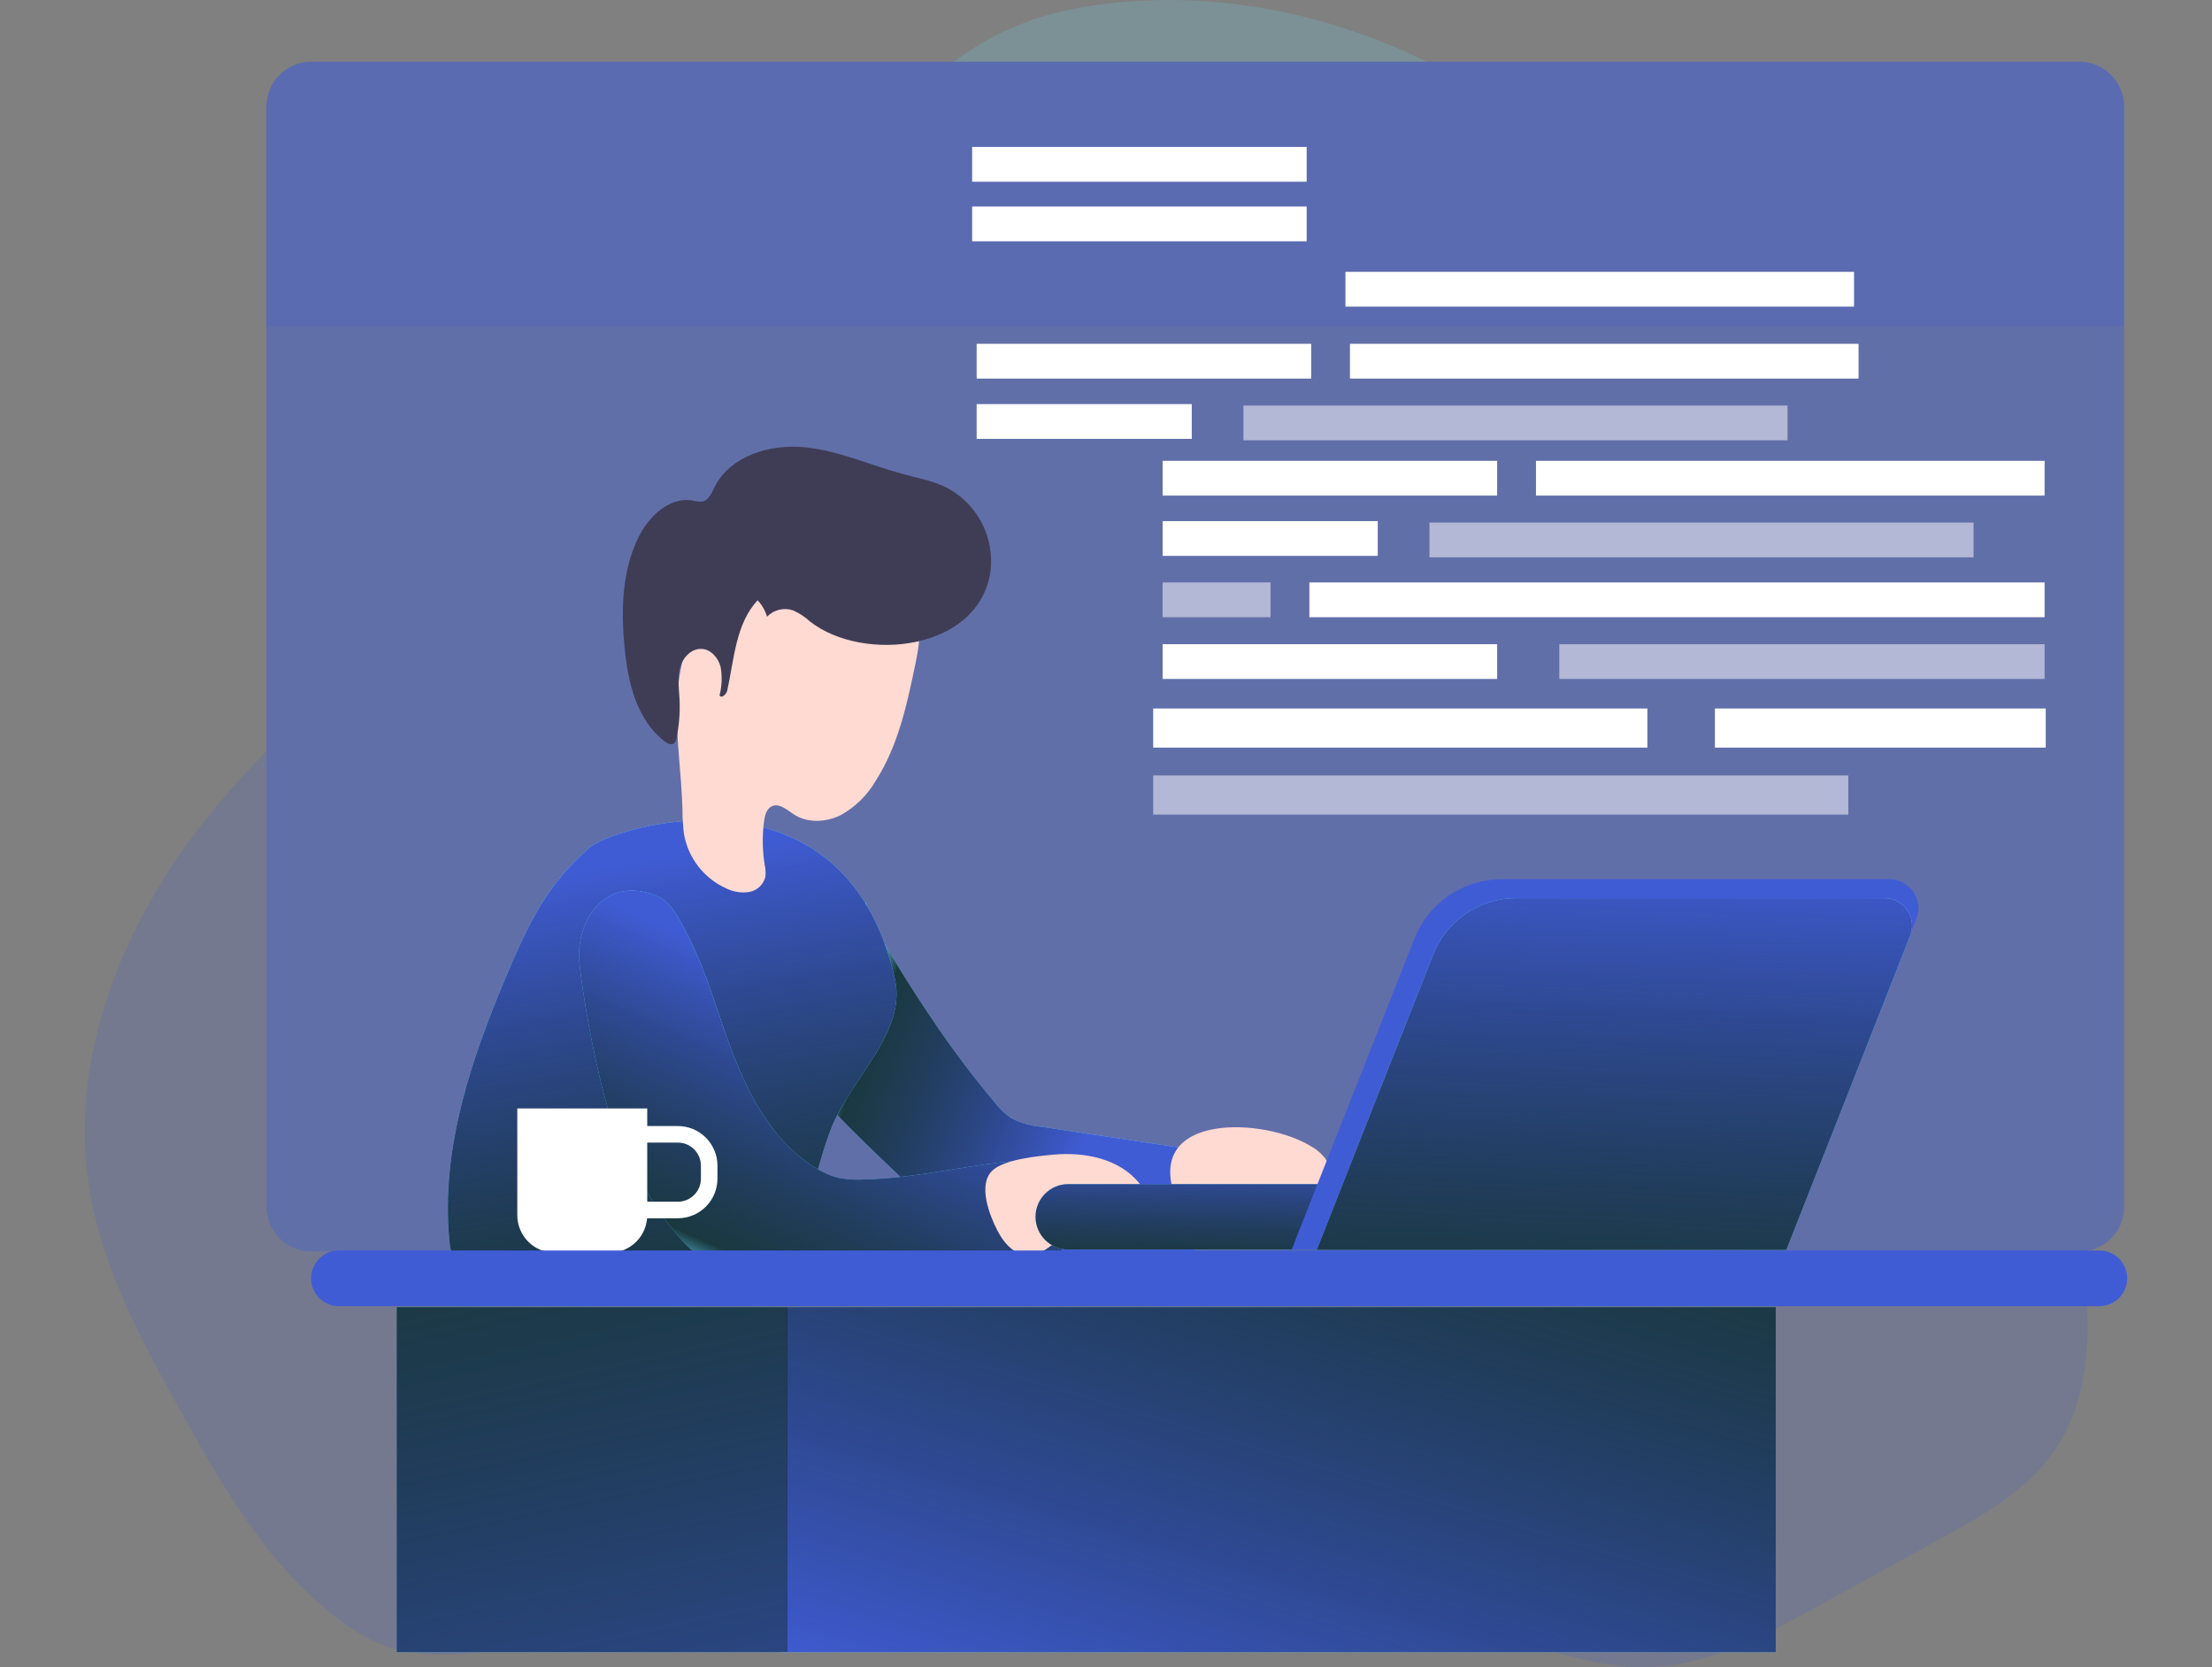 <svg width="406" height="306" viewBox="0 0 406 306" fill="none" xmlns="http://www.w3.org/2000/svg">
<rect x="0" y="0" width="406" height="306" fill="#808080" stroke="none"/>
<g clip-path="url(#clip0_1_51)">
<path opacity="0.48" d="M381.633 11.332H57.139C52.589 11.332 48.9 15.021 48.9 19.571V221.494C48.9 226.044 52.589 229.732 57.139 229.732H381.633C386.183 229.732 389.872 226.044 389.872 221.494V19.571C389.872 15.021 386.183 11.332 381.633 11.332Z" fill="#405CD5"/>
<path opacity="0.18" d="M383.124 245.676C382.875 252.829 381.237 260.111 377.232 266.039C372.188 273.505 363.995 278.126 356.06 282.471L333.562 294.852C323.703 300.283 313.31 305.844 302.07 306C294.116 306.12 286.42 303.496 278.77 301.296C243.044 290.986 205.412 289.541 168.479 292.146C149.562 293.481 130.737 295.828 111.994 298.654C96.999 300.882 79.002 308.292 65.479 299.519C50.75 289.946 41.711 274.444 33.389 259.393C26.144 246.33 18.798 232.945 16.404 218.207C12.722 195.433 21.541 172.042 35.34 153.539C39.49 148.013 44.021 142.783 48.9 137.889V221.503C48.9 223.692 49.767 225.792 51.31 227.345C52.854 228.897 54.95 229.776 57.139 229.788H381.624C382.779 235.002 383.283 240.338 383.124 245.676Z" fill="#405CD5"/>
<path opacity="0.18" d="M261.888 11.341H175.126C178.391 8.858 181.938 6.769 185.694 5.118C192.552 2.126 200.027 0.792 207.483 0.258C226.244 -1.095 245.06 3.047 261.888 11.341Z" fill="#68E1FD"/>
<path d="M182.499 202.245C183.345 203.366 184.361 204.347 185.51 205.154C187.218 206.075 189.098 206.633 191.033 206.792L220.417 211.22C220.709 211.24 220.991 211.335 221.236 211.496C221.399 211.673 221.522 211.883 221.597 212.112C221.672 212.341 221.696 212.583 221.669 212.822C221.805 218.323 221.062 223.812 219.469 229.079C219.385 229.51 219.177 229.906 218.87 230.22C218.474 230.489 218.005 230.63 217.526 230.625C207.64 231.463 197.707 231.196 187.792 230.929C186.126 230.953 184.462 230.77 182.84 230.386C180.078 229.613 177.823 227.726 175.743 225.783C171.278 221.632 153.207 204.942 152.112 202.677C150.659 199.433 149.489 196.07 148.614 192.625C147.693 189.311 154.423 188.897 154.284 185.454C154.187 183.073 154.473 180.693 155.131 178.403C155.621 176.36 156.637 174.481 158.077 172.953C159.09 172.032 157.525 165.791 158.924 165.717C160.544 171.241 167.872 182.287 171.057 187.019C174.597 192.294 178.417 197.377 182.499 202.245Z" fill="#68E1FD"/>
<path d="M182.499 202.245C183.345 203.366 184.361 204.347 185.51 205.154C187.218 206.075 189.098 206.633 191.033 206.792L220.417 211.22C220.709 211.24 220.991 211.335 221.236 211.496C221.399 211.673 221.522 211.883 221.597 212.112C221.672 212.341 221.696 212.583 221.669 212.822C221.805 218.323 221.062 223.812 219.469 229.079C219.385 229.51 219.177 229.906 218.87 230.22C218.474 230.489 218.005 230.63 217.526 230.625C207.64 231.463 197.707 231.196 187.792 230.929C186.126 230.953 184.462 230.77 182.84 230.386C180.078 229.613 177.823 227.726 175.743 225.783C171.278 221.632 153.207 204.942 152.112 202.677C150.659 199.433 149.489 196.07 148.614 192.625C147.693 189.311 154.423 188.897 154.284 185.454C154.187 183.073 154.473 180.693 155.131 178.403C155.621 176.36 156.637 174.481 158.077 172.953C159.09 172.032 157.525 165.791 158.924 165.717C160.544 171.241 167.872 182.287 171.057 187.019C174.597 192.294 178.417 197.377 182.499 202.245Z" fill="url(#paint0_linear_1_51)"/>
<path d="M108.147 155.61C106.168 157.374 104.321 159.281 102.623 161.317C98.554 166.316 95.848 172.263 93.326 178.191C86.615 193.969 80.769 210.843 82.509 227.901C82.542 228.927 82.82 229.931 83.319 230.828C84.112 231.843 85.225 232.561 86.477 232.862C89.708 233.893 93.16 233.939 96.603 233.967C109.868 234.087 123.152 234.206 136.407 233.562C138.46 233.461 140.633 233.304 142.336 232.144C143.58 231.192 144.572 229.95 145.226 228.527C148.789 221.825 149.829 214.074 152.591 207.022C156.273 197.817 166.399 189.449 164.263 179.747C155.131 138.552 112.326 151.808 108.147 155.61Z" fill="#68E1FD"/>
<path d="M108.147 155.61C106.168 157.374 104.321 159.281 102.623 161.317C98.554 166.316 95.848 172.263 93.326 178.191C86.615 193.969 80.769 210.843 82.509 227.901C82.542 228.927 82.82 229.931 83.319 230.828C84.112 231.843 85.225 232.561 86.477 232.862C89.708 233.893 93.16 233.939 96.603 233.967C109.868 234.087 123.152 234.206 136.407 233.562C138.46 233.461 140.633 233.304 142.336 232.144C143.58 231.192 144.572 229.95 145.226 228.527C148.789 221.825 149.829 214.074 152.591 207.022C156.273 197.817 166.399 189.449 164.263 179.747C155.131 138.552 112.326 151.808 108.147 155.61Z" fill="url(#paint1_linear_1_51)"/>
<path d="M168.093 121.485C166.537 129.043 164.908 136.803 160.728 143.311C159.205 145.939 157.001 148.108 154.349 149.589C151.652 150.943 148.227 151.127 145.705 149.47C144.444 148.65 143.063 147.362 141.691 147.969C140.697 148.42 140.375 149.654 140.237 150.731C139.891 153.377 139.929 156.058 140.347 158.694C140.518 159.436 140.562 160.201 140.476 160.958C140.298 161.658 139.92 162.292 139.389 162.782C138.858 163.272 138.197 163.598 137.484 163.72C136.06 163.928 134.607 163.7 133.314 163.066C131.304 162.167 129.545 160.789 128.19 159.053C126.836 157.316 125.928 155.275 125.545 153.106C125.352 151.641 125.26 150.165 125.269 148.687C125.094 142.133 124.054 135.606 124.265 129.061C124.477 122.516 126.106 115.704 130.553 110.871C133.12 108.239 136.171 106.127 139.537 104.648C144.554 102.255 150.151 100.57 155.638 101.445C157.821 101.789 159.904 102.603 161.742 103.83C163.581 105.057 165.132 106.668 166.288 108.551C169.161 112.961 169.17 116.247 168.093 121.485Z" fill="#FFDAD2"/>
<path d="M181.8 104.832C182.174 101.76 181.603 98.647 180.164 95.908C178.725 93.168 176.486 90.932 173.745 89.496C171.305 88.281 168.59 87.765 165.957 87.066C159.789 85.409 153.87 82.665 147.546 82.076C141.222 81.487 133.95 83.706 131.133 89.441C130.617 90.49 130.111 91.76 128.979 92.037C128.36 92.103 127.734 92.047 127.137 91.871C122.912 91.125 119.11 94.734 117.205 98.573C114.13 104.786 113.974 112.031 114.646 118.926C115.262 125.305 116.892 132.2 122.01 136.085C122.516 136.472 123.262 136.821 123.75 136.407C123.973 136.174 124.112 135.872 124.146 135.551C124.66 133.132 124.852 130.656 124.716 128.187C124.615 126.345 124.321 124.394 124.799 122.58C125.278 120.767 126.815 119.046 128.693 119.101C130.433 119.101 131.832 120.721 132.265 122.415C132.573 124.139 132.507 125.91 132.072 127.607C132.348 128.297 133.314 127.469 133.48 126.751C134.75 120.969 135.036 114.498 139.049 110.181C139.866 111.026 140.461 112.06 140.78 113.191C141.38 112.569 142.143 112.129 142.981 111.921C143.82 111.712 144.7 111.744 145.521 112.013C146.686 112.519 147.756 113.22 148.688 114.084C158.464 121.715 179.747 119.451 181.8 104.832Z" fill="#3F3D56"/>
<path d="M110.963 165.036C107.87 167.282 106.361 171.231 106.269 175.043C106.177 178.854 110.209 203.036 114.01 209.904C116.956 215.243 123.096 229.18 132.421 233.028C135.183 234.169 176.009 233.691 194.954 231.638C194.835 227.155 194.614 222.672 194.319 218.189C194.347 217.597 194.168 217.015 193.813 216.541C193.334 216.044 192.653 212.794 191.972 212.794C180.925 212.84 169.787 216.219 158.74 216.477C157.136 216.58 155.525 216.484 153.944 216.191C152.65 215.868 151.41 215.36 150.262 214.681C141.737 209.858 137.024 200.385 133.692 191.171C131.142 184.064 129.089 176.709 125.407 170.072C124.1 167.706 122.931 165.404 120.353 164.364C117.324 163.14 113.771 163.002 110.963 165.036Z" fill="#68E1FD"/>
<path d="M110.963 165.036C107.87 167.282 106.361 171.231 106.269 175.043C106.177 178.854 110.209 203.036 114.01 209.904C116.956 215.243 123.096 229.18 132.421 233.028C135.183 234.169 176.009 233.691 194.954 231.638C194.835 227.155 194.614 222.672 194.319 218.189C194.347 217.597 194.168 217.015 193.813 216.541C193.334 216.044 192.653 212.794 191.972 212.794C180.925 212.84 169.787 216.219 158.74 216.477C157.136 216.58 155.525 216.484 153.944 216.191C152.65 215.868 151.41 215.36 150.262 214.681C141.737 209.858 137.024 200.385 133.692 191.171C131.142 184.064 129.089 176.709 125.407 170.072C124.1 167.706 122.931 165.404 120.353 164.364C117.324 163.14 113.771 163.002 110.963 165.036Z" fill="url(#paint2_linear_1_51)"/>
<path d="M193.334 211.929C199.069 211.386 205.439 212.665 209.076 217.13C209.458 217.537 209.709 218.051 209.794 218.603C209.79 219.1 209.636 219.585 209.352 219.993C207.207 223.556 202.549 224.402 198.637 225.811C196.601 226.54 194.658 227.504 192.846 228.683C191.827 229.492 190.647 230.076 189.385 230.395C186.623 230.809 184.331 228.342 183.079 225.875C181.643 223.114 179.397 217.443 182.159 214.829C184.414 212.757 190.499 212.187 193.334 211.929Z" fill="#FFDAD2"/>
<path d="M240.825 210.511C241.846 211.092 242.724 211.894 243.394 212.859C243.721 213.347 243.915 213.912 243.957 214.498C243.999 215.084 243.887 215.671 243.633 216.2C243.199 216.853 242.607 217.385 241.912 217.747C236.821 220.775 230.58 221.319 225.425 224.191C224.367 224.959 223.154 225.487 221.871 225.737C221.117 225.754 220.369 225.596 219.686 225.277C219.003 224.958 218.402 224.485 217.931 223.896C216.992 222.724 216.272 221.393 215.805 219.965C209.775 204.132 232.154 204.988 240.825 210.511Z" fill="#FFDAD2"/>
<path d="M94.946 203.442H118.797V223.031C118.797 224.862 118.07 226.618 116.775 227.913C115.48 229.208 113.724 229.935 111.893 229.935H101.85C100.019 229.935 98.263 229.208 96.968 227.913C95.673 226.618 94.946 224.862 94.946 223.031V203.442Z" fill="white"/>
<path d="M117.186 208.192H124.413C125.939 208.192 127.402 208.798 128.481 209.877C129.56 210.956 130.166 212.419 130.166 213.945V216.329C130.166 217.855 129.56 219.319 128.481 220.398C127.402 221.477 125.939 222.083 124.413 222.083H117.186V208.192Z" stroke="white" stroke-width="3.038" stroke-miterlimit="10"/>
<path d="M385.315 229.512H62.22C59.394 229.512 57.102 231.801 57.102 234.625C57.102 237.449 59.394 239.739 62.22 239.739H385.315C388.142 239.739 390.433 237.449 390.433 234.625C390.433 231.801 388.142 229.512 385.315 229.512Z" fill="#405CD5"/>
<path d="M325.921 239.895H143.293V303.238H325.921V239.895Z" fill="#68E1FD"/>
<path d="M144.536 239.895H72.797V303.238H144.536V239.895Z" fill="#68E1FD"/>
<path d="M325.93 239.895H144.499V303.238H325.93V239.895Z" fill="url(#paint3_linear_1_51)"/>
<path d="M144.536 239.895H72.797V303.238H144.536V239.895Z" fill="url(#paint4_linear_1_51)"/>
<path opacity="0.18" d="M389.862 19.58V59.9H48.9V19.58C48.9 17.391 49.767 15.29 51.31 13.738C52.854 12.186 54.95 11.307 57.139 11.295H381.624C383.813 11.307 385.908 12.186 387.452 13.738C388.996 15.29 389.862 17.391 389.862 19.58Z" fill="#405CD5"/>
<path d="M196.068 229.337L314.304 229.337C317.618 229.337 320.306 226.649 320.306 223.335C320.306 220.02 317.618 217.333 314.304 217.333L196.068 217.333C192.753 217.333 190.066 220.02 190.066 223.335C190.066 226.649 192.753 229.337 196.068 229.337Z" fill="#68E1FD"/>
<path d="M196.068 229.337L314.304 229.337C317.618 229.337 320.306 226.649 320.306 223.335C320.306 220.02 317.618 217.333 314.304 217.333L196.068 217.333C192.753 217.333 190.066 220.02 190.066 223.335C190.066 226.649 192.753 229.337 196.068 229.337Z" fill="url(#paint5_linear_1_51)"/>
<path d="M237.07 229.355H327.808L351.742 168.663C352.06 167.854 352.175 166.98 352.079 166.117C351.982 165.253 351.676 164.426 351.187 163.708C350.698 162.989 350.041 162.401 349.273 161.994C348.505 161.587 347.65 161.374 346.781 161.372H275.576C272.132 161.379 268.769 162.419 265.923 164.36C263.077 166.3 260.879 169.05 259.614 172.253L237.07 229.355Z" fill="#405CD5"/>
<path d="M241.682 229.419H327.863L350.592 171.765C350.895 170.997 351.006 170.167 350.915 169.346C350.823 168.525 350.532 167.739 350.068 167.056C349.603 166.374 348.978 165.815 348.248 165.429C347.518 165.044 346.704 164.842 345.879 164.843H278.255C274.979 164.841 271.779 165.826 269.07 167.668C266.361 169.51 264.269 172.124 263.066 175.171L241.682 229.419Z" fill="#68E1FD"/>
<path d="M241.682 229.419H327.863L350.592 171.765C350.895 170.997 351.006 170.167 350.915 169.346C350.823 168.525 350.532 167.739 350.068 167.056C349.603 166.374 348.978 165.815 348.248 165.429C347.518 165.044 346.704 164.842 345.879 164.843H278.255C274.979 164.841 271.779 165.826 269.07 167.668C266.361 169.51 264.269 172.124 263.066 175.171L241.682 229.419Z" fill="url(#paint6_linear_1_51)"/>
<path opacity="0.51" d="M339.251 142.326H211.662V149.507H339.251V142.326Z" fill="white"/>
<path d="M302.364 130.037H211.662V137.217H302.364V130.037Z" fill="white"/>
<path d="M375.483 130.037H314.764V137.217H375.483V130.037Z" fill="white"/>
<path d="M375.272 84.58H281.919V90.96H375.272V84.58Z" fill="white"/>
<path opacity="0.51" d="M362.237 95.912H262.366V102.292H362.237V95.912Z" fill="white"/>
<path d="M274.794 84.58H213.393V90.96H274.794V84.58Z" fill="white"/>
<path d="M375.272 106.903H240.328V113.283H375.272V106.903Z" fill="white"/>
<path opacity="0.51" d="M233.203 106.903H213.393V113.283H233.203V106.903Z" fill="white"/>
<path opacity="0.51" d="M375.272 118.235H286.199V124.615H375.272V118.235Z" fill="white"/>
<path d="M274.794 118.235H213.393V124.615H274.794V118.235Z" fill="white"/>
<path d="M252.875 95.645H213.393V102.025H252.875V95.645Z" fill="white"/>
<path d="M341.129 63.104H247.776V69.483H341.129V63.104Z" fill="white"/>
<path opacity="0.51" d="M328.094 74.436H228.223V80.815H328.094V74.436Z" fill="white"/>
<path d="M240.66 63.104H179.259V69.483H240.66V63.104Z" fill="white"/>
<path d="M340.3 49.894H246.947V56.273H340.3V49.894Z" fill="white"/>
<path d="M239.831 37.908H178.431V44.288H239.831V37.908Z" fill="white"/>
<path d="M239.831 26.972H178.431V33.352H239.831V26.972Z" fill="white"/>
<path d="M218.741 74.169H179.259V80.548H218.741V74.169Z" fill="white"/>
</g>
<defs>
<linearGradient id="paint0_linear_1_51" x1="153.235" y1="191.336" x2="199.493" y2="208.965" gradientUnits="userSpaceOnUse">
<stop stop-opacity="0"/>
<stop offset="0.12" stop-opacity="0.75"/>
<stop offset="1" stop-color="#405CD5"/>
</linearGradient>
<linearGradient id="paint1_linear_1_51" x1="129.743" y1="242.362" x2="115.704" y2="157.699" gradientUnits="userSpaceOnUse">
<stop stop-color="#68E1FD"/>
<stop offset="0.12" stop-opacity="0.75"/>
<stop offset="1" stop-color="#405CD5"/>
</linearGradient>
<linearGradient id="paint2_linear_1_51" x1="134.75" y1="237.649" x2="157.875" y2="185.61" gradientUnits="userSpaceOnUse">
<stop stop-opacity="0"/>
<stop offset="0.12" stop-opacity="0.75"/>
<stop offset="1" stop-color="#405CD5"/>
</linearGradient>
<linearGradient id="paint3_linear_1_51" x1="257.653" y1="196.169" x2="218.014" y2="329.354" gradientUnits="userSpaceOnUse">
<stop stop-opacity="0"/>
<stop offset="0.12" stop-opacity="0.75"/>
<stop offset="1" stop-color="#405CD5"/>
</linearGradient>
<linearGradient id="paint4_linear_1_51" x1="94.099" y1="202.484" x2="132.504" y2="384.615" gradientUnits="userSpaceOnUse">
<stop stop-opacity="0"/>
<stop offset="0.12" stop-opacity="0.75"/>
<stop offset="1" stop-color="#405CD5"/>
</linearGradient>
<linearGradient id="paint5_linear_1_51" x1="254.937" y1="234.989" x2="255.481" y2="209.931" gradientUnits="userSpaceOnUse">
<stop stop-opacity="0"/>
<stop offset="0.12" stop-opacity="0.75"/>
<stop offset="1" stop-color="#405CD5"/>
</linearGradient>
<linearGradient id="paint6_linear_1_51" x1="294.309" y1="250.472" x2="298.028" y2="156.309" gradientUnits="userSpaceOnUse">
<stop stop-opacity="0"/>
<stop offset="0.12" stop-opacity="0.75"/>
<stop offset="1" stop-color="#405CD5"/>
</linearGradient>
<clipPath id="clip0_1_51">
<rect width="406" height="306" fill="white"/>
</clipPath>
</defs>
</svg>
